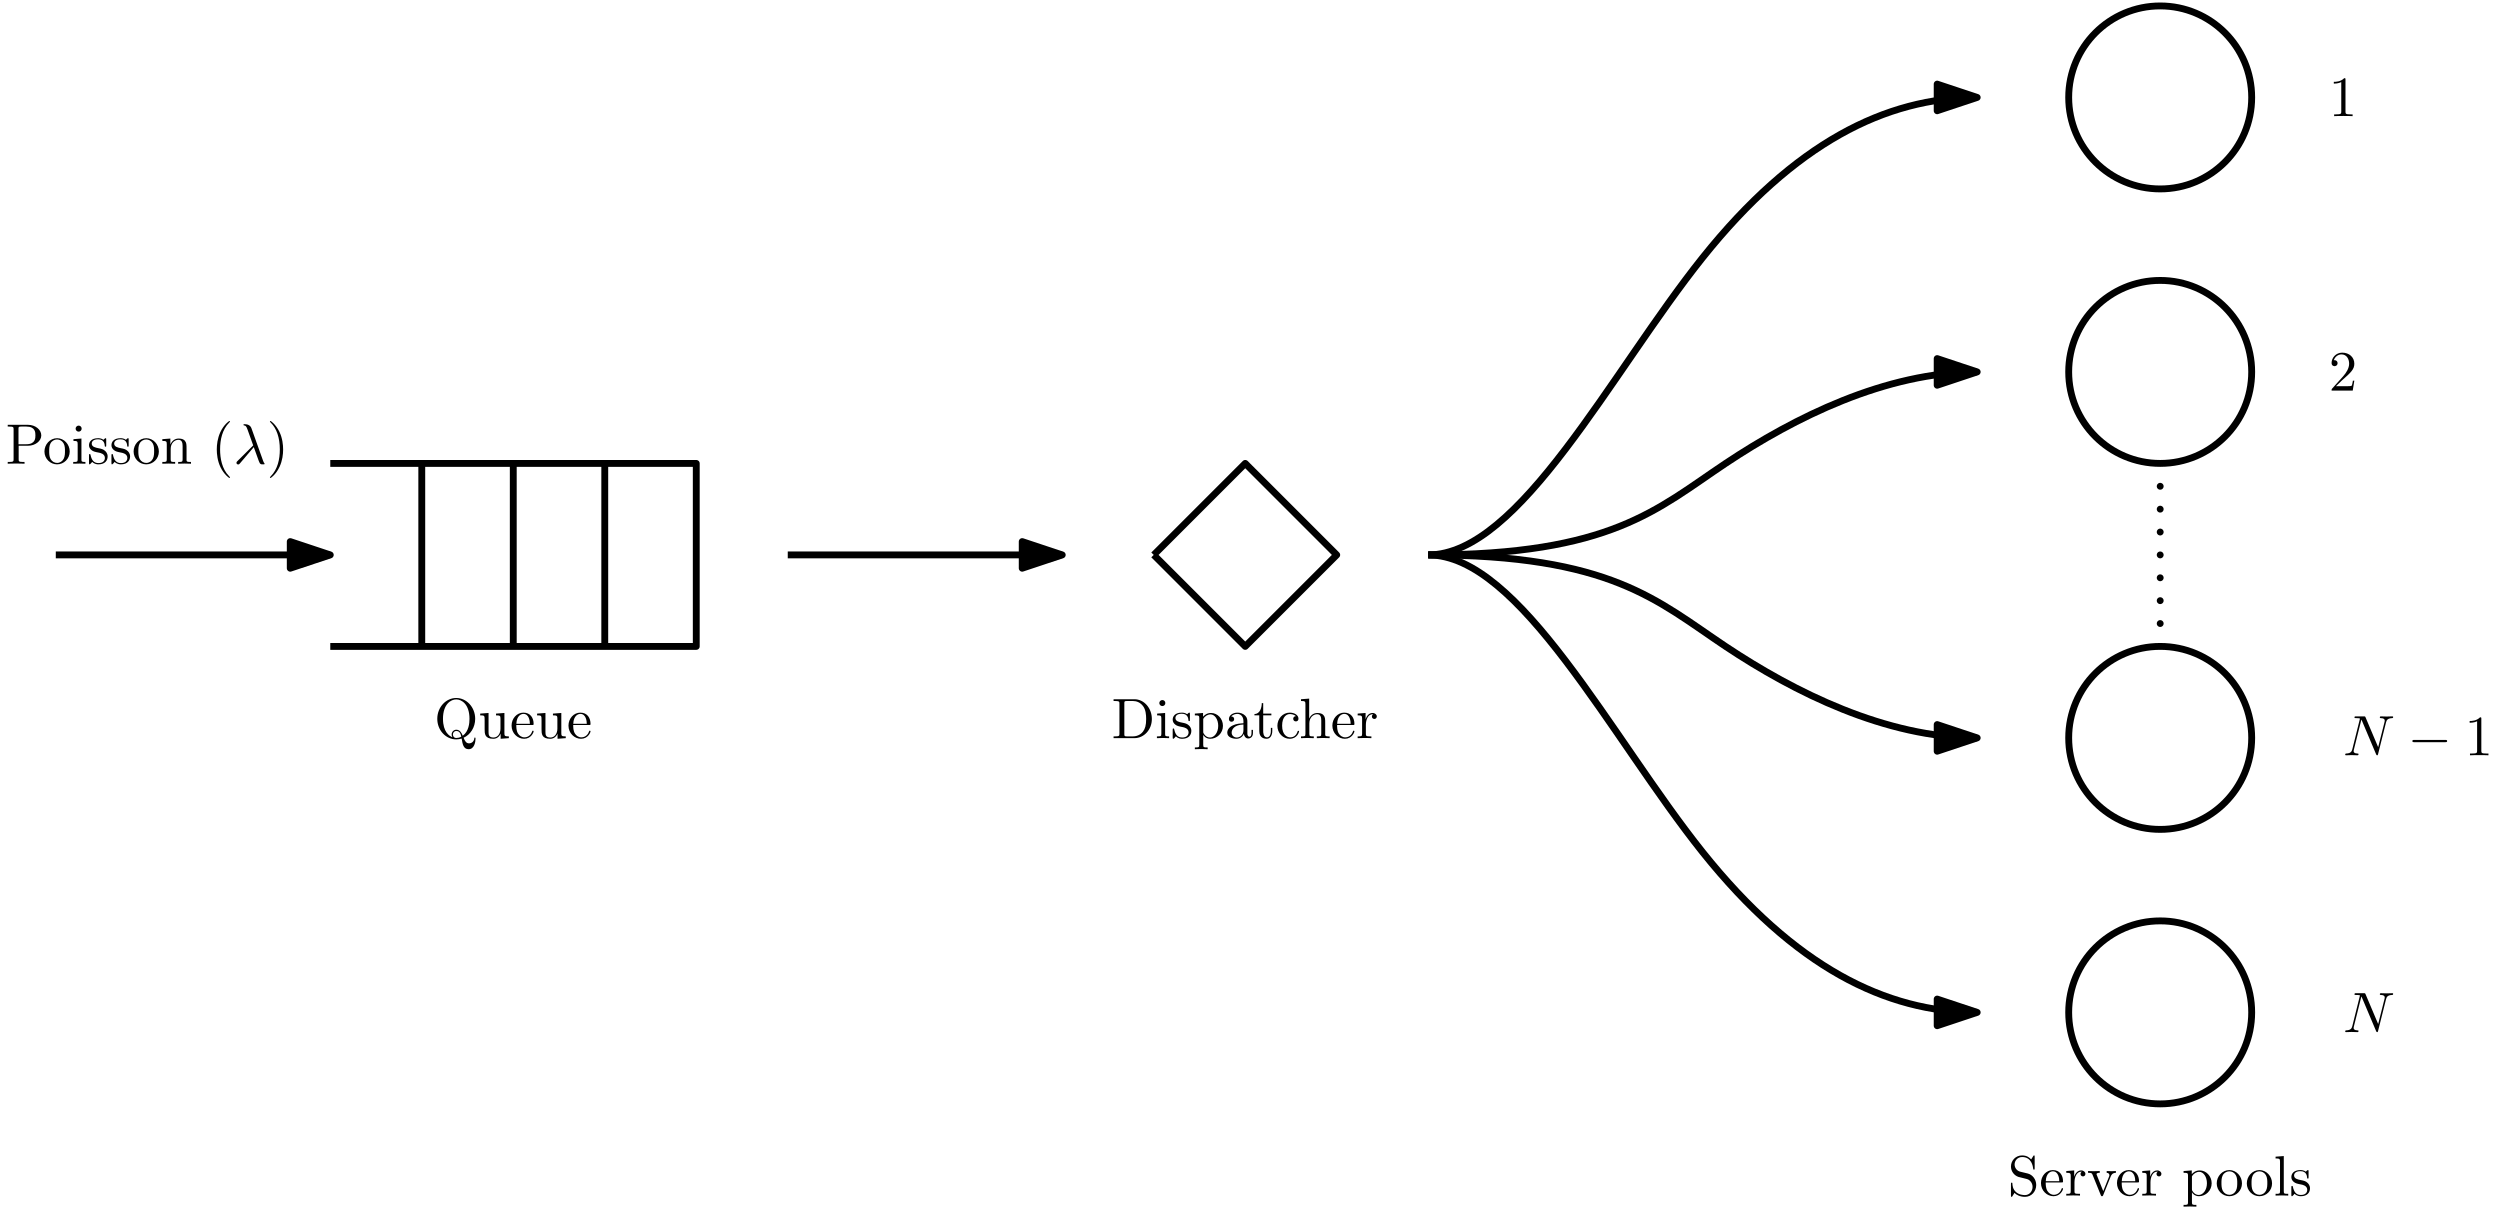 <?xml version="1.0" encoding="UTF-8"?>
<svg xmlns="http://www.w3.org/2000/svg" xmlns:xlink="http://www.w3.org/1999/xlink" width="1618pt" height="785pt" viewBox="0 0 1618 785" version="1.1">
<defs>
<g>
<symbol overflow="visible" id="glyph0-0">
<path style="stroke:none;" d=""/>
</symbol>
<symbol overflow="visible" id="glyph0-1">
<path style="stroke:none;" d="M 8.375 -11.656 L 14.609 -11.656 C 19.031 -11.656 23.016 -14.641 23.016 -18.328 C 23.016 -21.938 19.359 -25.188 14.312 -25.188 L 1.297 -25.188 L 1.297 -24.047 L 2.172 -24.047 C 5.016 -24.047 5.094 -23.641 5.094 -22.312 L 5.094 -2.875 C 5.094 -1.547 5.016 -1.141 2.172 -1.141 L 1.297 -1.141 L 1.297 0 C 2.578 -0.109 5.312 -0.109 6.719 -0.109 C 8.109 -0.109 10.875 -0.109 12.172 0 L 12.172 -1.141 L 11.281 -1.141 C 8.438 -1.141 8.375 -1.547 8.375 -2.875 Z M 8.266 -12.609 L 8.266 -22.562 C 8.266 -23.781 8.328 -24.047 10.062 -24.047 L 13.344 -24.047 C 19.219 -24.047 19.219 -20.141 19.219 -18.328 C 19.219 -16.594 19.219 -12.609 13.344 -12.609 Z M 8.266 -12.609 "/>
</symbol>
<symbol overflow="visible" id="glyph0-2">
<path style="stroke:none;" d="M 17.375 -7.891 C 17.375 -12.609 13.688 -16.516 9.219 -16.516 C 4.609 -16.516 1.031 -12.5 1.031 -7.891 C 1.031 -3.141 4.875 0.406 9.188 0.406 C 13.641 0.406 17.375 -3.203 17.375 -7.891 Z M 9.219 -0.516 C 7.641 -0.516 6.016 -1.297 5.016 -2.984 C 4.094 -4.609 4.094 -6.859 4.094 -8.188 C 4.094 -9.625 4.094 -11.609 4.984 -13.234 C 5.969 -14.938 7.703 -15.703 9.188 -15.703 C 10.797 -15.703 12.391 -14.891 13.344 -13.312 C 14.312 -11.719 14.312 -9.594 14.312 -8.188 C 14.312 -6.859 14.312 -4.875 13.5 -3.25 C 12.688 -1.578 11.062 -0.516 9.219 -0.516 Z M 9.219 -0.516 "/>
</symbol>
<symbol overflow="visible" id="glyph0-3">
<path style="stroke:none;" d="M 6.531 -16.297 L 1.359 -15.891 L 1.359 -14.75 C 3.766 -14.75 4.094 -14.531 4.094 -12.719 L 4.094 -2.797 C 4.094 -1.141 3.688 -1.141 1.219 -1.141 L 1.219 0 C 2.391 -0.031 4.391 -0.109 5.266 -0.109 C 6.562 -0.109 7.859 -0.031 9.109 0 L 9.109 -1.141 C 6.672 -1.141 6.531 -1.328 6.531 -2.766 Z M 6.672 -22.719 C 6.672 -23.891 5.75 -24.672 4.719 -24.672 C 3.578 -24.672 2.766 -23.672 2.766 -22.719 C 2.766 -21.719 3.578 -20.766 4.719 -20.766 C 5.75 -20.766 6.672 -21.531 6.672 -22.719 Z M 6.672 -22.719 "/>
</symbol>
<symbol overflow="visible" id="glyph0-4">
<path style="stroke:none;" d="M 7.672 -7.156 C 8.484 -7 11.5 -6.422 11.5 -3.766 C 11.5 -1.875 10.219 -0.406 7.344 -0.406 C 4.234 -0.406 2.906 -2.5 2.219 -5.641 C 2.109 -6.125 2.062 -6.266 1.703 -6.266 C 1.219 -6.266 1.219 -6.016 1.219 -5.344 L 1.219 -0.484 C 1.219 0.141 1.219 0.406 1.625 0.406 C 1.812 0.406 1.844 0.375 2.547 -0.328 C 2.625 -0.406 2.625 -0.484 3.281 -1.188 C 4.906 0.375 6.562 0.406 7.344 0.406 C 11.578 0.406 13.281 -2.062 13.281 -4.719 C 13.281 -6.672 12.172 -7.781 11.719 -8.219 C 10.516 -9.406 9.078 -9.703 7.516 -10 C 5.453 -10.406 2.984 -10.875 2.984 -13.016 C 2.984 -14.312 3.953 -15.812 7.109 -15.812 C 11.172 -15.812 11.359 -12.5 11.438 -11.359 C 11.469 -11.031 11.797 -11.031 11.875 -11.031 C 12.359 -11.031 12.359 -11.203 12.359 -11.906 L 12.359 -15.641 C 12.359 -16.266 12.359 -16.516 11.953 -16.516 C 11.766 -16.516 11.688 -16.516 11.203 -16.078 C 11.094 -15.938 10.734 -15.594 10.578 -15.484 C 9.188 -16.516 7.672 -16.516 7.109 -16.516 C 2.625 -16.516 1.219 -14.047 1.219 -11.984 C 1.219 -10.688 1.812 -9.656 2.797 -8.844 C 3.984 -7.891 5.016 -7.672 7.672 -7.156 Z M 7.672 -7.156 "/>
</symbol>
<symbol overflow="visible" id="glyph0-5">
<path style="stroke:none;" d="M 4.062 -12.688 L 4.062 -2.797 C 4.062 -1.141 3.656 -1.141 1.188 -1.141 L 1.188 0 C 2.469 -0.031 4.344 -0.109 5.344 -0.109 C 6.312 -0.109 8.219 -0.031 9.484 0 L 9.484 -1.141 C 7 -1.141 6.594 -1.141 6.594 -2.797 L 6.594 -9.594 C 6.594 -13.422 9.219 -15.484 11.578 -15.484 C 13.906 -15.484 14.312 -13.5 14.312 -11.391 L 14.312 -2.797 C 14.312 -1.141 13.906 -1.141 11.438 -1.141 L 11.438 0 C 12.719 -0.031 14.609 -0.109 15.594 -0.109 C 16.562 -0.109 18.469 -0.031 19.734 0 L 19.734 -1.141 C 17.812 -1.141 16.891 -1.141 16.859 -2.25 L 16.859 -9.297 C 16.859 -12.469 16.859 -13.609 15.703 -14.938 C 15.188 -15.562 13.969 -16.297 11.844 -16.297 C 9.141 -16.297 7.406 -14.719 6.375 -12.422 L 6.375 -16.297 L 1.188 -15.891 L 1.188 -14.75 C 3.766 -14.75 4.062 -14.484 4.062 -12.688 Z M 4.062 -12.688 "/>
</symbol>
<symbol overflow="visible" id="glyph0-6">
<path style="stroke:none;" d="M 12.203 8.844 C 12.203 8.734 12.203 8.672 11.578 8.031 C 6.969 3.391 5.797 -3.578 5.797 -9.219 C 5.797 -15.641 7.188 -22.047 11.719 -26.656 C 12.203 -27.109 12.203 -27.172 12.203 -27.281 C 12.203 -27.547 12.062 -27.656 11.844 -27.656 C 11.469 -27.656 8.156 -25.156 5.969 -20.469 C 4.094 -16.406 3.656 -12.312 3.656 -9.219 C 3.656 -6.344 4.062 -1.875 6.078 2.281 C 8.297 6.828 11.469 9.219 11.844 9.219 C 12.062 9.219 12.203 9.109 12.203 8.844 Z M 12.203 8.844 "/>
</symbol>
<symbol overflow="visible" id="glyph1-0">
<path style="stroke:none;" d=""/>
</symbol>
<symbol overflow="visible" id="glyph1-1">
<path style="stroke:none;" d="M 13.172 -10.766 C 14.672 -6.891 16.453 -1.25 17.031 -0.406 C 17.625 0.406 18 0.406 18.984 0.406 L 19.797 0.406 C 20.172 0.375 20.203 0.141 20.203 0.031 C 20.203 -0.078 20.141 -0.141 20.016 -0.297 C 19.656 -0.703 19.438 -1.25 19.172 -1.984 L 11.656 -22.969 C 10.875 -25.109 8.891 -25.594 7.156 -25.594 C 6.969 -25.594 6.484 -25.594 6.484 -25.188 C 6.484 -24.891 6.781 -24.812 6.828 -24.812 C 8.031 -24.594 8.297 -24.375 9.219 -21.859 L 12.797 -11.844 L 2.625 -1.734 C 2.172 -1.297 1.953 -1.062 1.953 -0.594 C 1.953 0.031 2.469 0.484 3.062 0.484 C 3.656 0.484 3.984 0.078 4.281 -0.297 Z M 13.172 -10.766 "/>
</symbol>
<symbol overflow="visible" id="glyph2-0">
<path style="stroke:none;" d=""/>
</symbol>
<symbol overflow="visible" id="glyph2-1">
<path style="stroke:none;" d="M 10.656 -9.219 C 10.656 -12.094 10.25 -16.562 8.219 -20.719 C 6.016 -25.266 2.844 -27.656 2.469 -27.656 C 2.25 -27.656 2.109 -27.516 2.109 -27.281 C 2.109 -27.172 2.109 -27.109 2.797 -26.438 C 6.422 -22.781 8.516 -16.922 8.516 -9.219 C 8.516 -2.906 7.156 3.578 2.578 8.219 C 2.109 8.672 2.109 8.734 2.109 8.844 C 2.109 9.078 2.25 9.219 2.469 9.219 C 2.844 9.219 6.156 6.719 8.328 2.031 C 10.219 -2.031 10.656 -6.125 10.656 -9.219 Z M 10.656 -9.219 "/>
</symbol>
<symbol overflow="visible" id="glyph3-0">
<path style="stroke:none;" d=""/>
</symbol>
<symbol overflow="visible" id="glyph3-1">
<path style="stroke:none;" d="M 11.875 -0.594 C 9.875 -1.328 5.75 -4.016 5.75 -12.5 C 5.75 -22.094 10.922 -25.078 14.312 -25.078 C 17.891 -25.078 22.906 -21.906 22.906 -12.5 C 22.906 -9.625 22.453 -4.422 18.547 -1.547 C 17.734 -3.609 16.562 -5.453 14.375 -5.453 C 12.5 -5.453 11.359 -3.875 11.359 -2.359 C 11.359 -1.359 11.844 -0.656 11.875 -0.594 Z M 17.594 -0.953 C 16.328 -0.266 15.156 -0.109 14.344 -0.109 C 12.469 -0.109 12.172 -1.812 12.172 -2.359 C 12.172 -3.422 12.938 -4.641 14.375 -4.641 C 16.375 -4.641 17.188 -3.094 17.594 -0.953 Z M 19.094 -0.266 C 23.453 -2.219 26.594 -6.938 26.594 -12.5 C 26.594 -20.016 21.016 -26 14.312 -26 C 7.703 -26 2.062 -20.094 2.062 -12.5 C 2.062 -5.047 7.641 0.812 14.344 0.812 C 15.484 0.812 16.781 0.594 17.844 0.266 C 18.406 3.766 18.922 7.156 22.344 7.156 C 26.109 7.156 26.812 2.25 26.812 0.375 C 26.812 0 26.812 -0.406 26.406 -0.406 C 26.078 -0.406 26.031 -0.109 26 0.266 C 25.781 2.25 24.234 3.359 22.641 3.359 C 20.906 3.359 19.984 2.109 19.094 -0.266 Z M 19.094 -0.266 "/>
</symbol>
<symbol overflow="visible" id="glyph3-2">
<path style="stroke:none;" d="M 14.422 -2.906 L 14.422 0.406 L 19.734 0 L 19.734 -1.141 C 17.141 -1.141 16.859 -1.406 16.859 -3.203 L 16.859 -16.297 L 11.438 -15.891 L 11.438 -14.75 C 14.016 -14.75 14.312 -14.484 14.312 -12.688 L 14.312 -6.125 C 14.312 -2.906 12.531 -0.406 9.844 -0.406 C 6.75 -0.406 6.594 -2.141 6.594 -4.062 L 6.594 -16.297 L 1.188 -15.891 L 1.188 -14.75 C 4.062 -14.75 4.062 -14.641 4.062 -11.359 L 4.062 -5.828 C 4.062 -2.953 4.062 0.406 9.656 0.406 C 11.719 0.406 13.344 -0.625 14.422 -2.906 Z M 14.422 -2.906 "/>
</symbol>
<symbol overflow="visible" id="glyph3-3">
<path style="stroke:none;" d="M 4.125 -9.297 C 4.344 -14.781 7.453 -15.703 8.703 -15.703 C 12.5 -15.703 12.875 -10.734 12.875 -9.297 Z M 4.094 -8.516 L 14.375 -8.516 C 15.188 -8.516 15.297 -8.516 15.297 -9.297 C 15.297 -12.938 13.312 -16.516 8.703 -16.516 C 4.422 -16.516 1.031 -12.719 1.031 -8.109 C 1.031 -3.172 4.906 0.406 9.141 0.406 C 13.641 0.406 15.297 -3.688 15.297 -4.391 C 15.297 -4.75 15.016 -4.828 14.828 -4.828 C 14.484 -4.828 14.422 -4.609 14.344 -4.312 C 13.047 -0.516 9.734 -0.516 9.359 -0.516 C 7.516 -0.516 6.047 -1.625 5.203 -2.984 C 4.094 -4.75 4.094 -7.188 4.094 -8.516 Z M 4.094 -8.516 "/>
</symbol>
<symbol overflow="visible" id="glyph4-0">
<path style="stroke:none;" d=""/>
</symbol>
<symbol overflow="visible" id="glyph4-1">
<path style="stroke:none;" d="M 1.297 -25.188 L 1.297 -24.047 L 2.172 -24.047 C 5.016 -24.047 5.094 -23.641 5.094 -22.312 L 5.094 -2.875 C 5.094 -1.547 5.016 -1.141 2.172 -1.141 L 1.297 -1.141 L 1.297 0 L 14.781 0 C 20.984 0 26.078 -5.453 26.078 -12.391 C 26.078 -19.391 21.094 -25.188 14.781 -25.188 Z M 10.062 -1.141 C 8.328 -1.141 8.266 -1.406 8.266 -2.625 L 8.266 -22.562 C 8.266 -23.781 8.328 -24.047 10.062 -24.047 L 13.75 -24.047 C 16.047 -24.047 18.578 -23.234 20.469 -20.609 C 22.047 -18.438 22.391 -15.266 22.391 -12.391 C 22.391 -8.297 21.688 -6.078 20.359 -4.281 C 19.625 -3.281 17.516 -1.141 13.797 -1.141 Z M 10.062 -1.141 "/>
</symbol>
<symbol overflow="visible" id="glyph4-2">
<path style="stroke:none;" d="M 6.531 -16.297 L 1.359 -15.891 L 1.359 -14.75 C 3.766 -14.75 4.094 -14.531 4.094 -12.719 L 4.094 -2.797 C 4.094 -1.141 3.688 -1.141 1.219 -1.141 L 1.219 0 C 2.391 -0.031 4.391 -0.109 5.266 -0.109 C 6.562 -0.109 7.859 -0.031 9.109 0 L 9.109 -1.141 C 6.672 -1.141 6.531 -1.328 6.531 -2.766 Z M 6.672 -22.719 C 6.672 -23.891 5.75 -24.672 4.719 -24.672 C 3.578 -24.672 2.766 -23.672 2.766 -22.719 C 2.766 -21.719 3.578 -20.766 4.719 -20.766 C 5.75 -20.766 6.672 -21.531 6.672 -22.719 Z M 6.672 -22.719 "/>
</symbol>
<symbol overflow="visible" id="glyph4-3">
<path style="stroke:none;" d="M 7.672 -7.156 C 8.484 -7 11.5 -6.422 11.5 -3.766 C 11.5 -1.875 10.219 -0.406 7.344 -0.406 C 4.234 -0.406 2.906 -2.5 2.219 -5.641 C 2.109 -6.125 2.062 -6.266 1.703 -6.266 C 1.219 -6.266 1.219 -6.016 1.219 -5.344 L 1.219 -0.484 C 1.219 0.141 1.219 0.406 1.625 0.406 C 1.812 0.406 1.844 0.375 2.547 -0.328 C 2.625 -0.406 2.625 -0.484 3.281 -1.188 C 4.906 0.375 6.562 0.406 7.344 0.406 C 11.578 0.406 13.281 -2.062 13.281 -4.719 C 13.281 -6.672 12.172 -7.781 11.719 -8.219 C 10.516 -9.406 9.078 -9.703 7.516 -10 C 5.453 -10.406 2.984 -10.875 2.984 -13.016 C 2.984 -14.312 3.953 -15.812 7.109 -15.812 C 11.172 -15.812 11.359 -12.5 11.438 -11.359 C 11.469 -11.031 11.797 -11.031 11.875 -11.031 C 12.359 -11.031 12.359 -11.203 12.359 -11.906 L 12.359 -15.641 C 12.359 -16.266 12.359 -16.516 11.953 -16.516 C 11.766 -16.516 11.688 -16.516 11.203 -16.078 C 11.094 -15.938 10.734 -15.594 10.578 -15.484 C 9.188 -16.516 7.672 -16.516 7.109 -16.516 C 2.625 -16.516 1.219 -14.047 1.219 -11.984 C 1.219 -10.688 1.812 -9.656 2.797 -8.844 C 3.984 -7.891 5.016 -7.672 7.672 -7.156 Z M 7.672 -7.156 "/>
</symbol>
<symbol overflow="visible" id="glyph4-4">
<path style="stroke:none;" d="M 6.344 -13.859 L 6.344 -16.297 L 1.031 -15.891 L 1.031 -14.75 C 3.656 -14.75 3.906 -14.531 3.906 -12.906 L 3.906 4.344 C 3.906 6.016 3.5 6.016 1.031 6.016 L 1.031 7.156 C 2.281 7.109 4.203 7.047 5.156 7.047 C 6.156 7.047 8.031 7.109 9.328 7.156 L 9.328 6.016 C 6.859 6.016 6.453 6.016 6.453 4.344 L 6.453 -2.172 C 6.641 -1.578 8.188 0.406 10.984 0.406 C 15.375 0.406 19.219 -3.203 19.219 -7.969 C 19.219 -12.641 15.641 -16.297 11.5 -16.297 C 8.625 -16.297 7.078 -14.672 6.344 -13.859 Z M 6.453 -4.203 L 6.453 -12.422 C 7.516 -14.312 9.328 -15.375 11.203 -15.375 C 13.906 -15.375 16.156 -12.125 16.156 -7.969 C 16.156 -3.5 13.562 -0.406 10.844 -0.406 C 9.359 -0.406 7.969 -1.141 6.969 -2.656 C 6.453 -3.422 6.453 -3.469 6.453 -4.203 Z M 6.453 -4.203 "/>
</symbol>
<symbol overflow="visible" id="glyph4-5">
<path style="stroke:none;" d="M 12.281 -2.797 C 12.422 -1.328 13.422 0.219 15.156 0.219 C 15.938 0.219 18.172 -0.297 18.172 -3.281 L 18.172 -5.344 L 17.25 -5.344 L 17.25 -3.281 C 17.25 -1.141 16.328 -0.922 15.938 -0.922 C 14.719 -0.922 14.562 -2.578 14.562 -2.766 L 14.562 -10.141 C 14.562 -11.688 14.562 -13.125 13.234 -14.484 C 11.797 -15.938 9.953 -16.516 8.188 -16.516 C 5.156 -16.516 2.625 -14.781 2.625 -12.359 C 2.625 -11.25 3.359 -10.625 4.312 -10.625 C 5.344 -10.625 6.016 -11.359 6.016 -12.312 C 6.016 -12.766 5.828 -13.969 4.125 -14.016 C 5.125 -15.297 6.938 -15.703 8.109 -15.703 C 9.922 -15.703 12.016 -14.266 12.016 -10.984 L 12.016 -9.625 C 10.141 -9.516 7.562 -9.406 5.234 -8.297 C 2.469 -7.047 1.547 -5.125 1.547 -3.5 C 1.547 -0.516 5.125 0.406 7.453 0.406 C 9.875 0.406 11.578 -1.062 12.281 -2.797 Z M 12.016 -8.844 L 12.016 -5.156 C 12.016 -1.656 9.359 -0.406 7.703 -0.406 C 5.906 -0.406 4.391 -1.703 4.391 -3.547 C 4.391 -5.562 5.938 -8.625 12.016 -8.844 Z M 12.016 -8.844 "/>
</symbol>
<symbol overflow="visible" id="glyph4-6">
<path style="stroke:none;" d="M 6.375 -14.75 L 11.656 -14.75 L 11.656 -15.891 L 6.375 -15.891 L 6.375 -22.672 L 5.453 -22.672 C 5.422 -19.656 4.312 -15.703 0.703 -15.562 L 0.703 -14.75 L 3.828 -14.75 L 3.828 -4.578 C 3.828 -0.031 7.266 0.406 8.594 0.406 C 11.203 0.406 12.25 -2.219 12.25 -4.578 L 12.25 -6.672 L 11.328 -6.672 L 11.328 -4.641 C 11.328 -1.922 10.219 -0.516 8.844 -0.516 C 6.375 -0.516 6.375 -3.875 6.375 -4.5 Z M 6.375 -14.75 "/>
</symbol>
<symbol overflow="visible" id="glyph4-7">
<path style="stroke:none;" d="M 4.312 -8.031 C 4.312 -14.047 7.344 -15.594 9.297 -15.594 C 9.625 -15.594 11.953 -15.562 13.234 -14.234 C 11.719 -14.125 11.5 -13.016 11.5 -12.531 C 11.5 -11.578 12.172 -10.844 13.203 -10.844 C 14.156 -10.844 14.891 -11.469 14.891 -12.578 C 14.891 -15.078 12.094 -16.516 9.25 -16.516 C 4.641 -16.516 1.25 -12.531 1.25 -7.969 C 1.25 -3.25 4.906 0.406 9.188 0.406 C 14.125 0.406 15.297 -4.016 15.297 -4.391 C 15.297 -4.75 14.938 -4.75 14.828 -4.75 C 14.484 -4.75 14.422 -4.609 14.344 -4.391 C 13.281 -0.953 10.875 -0.516 9.516 -0.516 C 7.562 -0.516 4.312 -2.109 4.312 -8.031 Z M 4.312 -8.031 "/>
</symbol>
<symbol overflow="visible" id="glyph4-8">
<path style="stroke:none;" d="M 4.062 -2.797 C 4.062 -1.141 3.656 -1.141 1.188 -1.141 L 1.188 0 C 2.469 -0.031 4.344 -0.109 5.344 -0.109 C 6.312 -0.109 8.219 -0.031 9.484 0 L 9.484 -1.141 C 7 -1.141 6.594 -1.141 6.594 -2.797 L 6.594 -9.594 C 6.594 -13.422 9.219 -15.484 11.578 -15.484 C 13.906 -15.484 14.312 -13.5 14.312 -11.391 L 14.312 -2.797 C 14.312 -1.141 13.906 -1.141 11.438 -1.141 L 11.438 0 C 12.719 -0.031 14.609 -0.109 15.594 -0.109 C 16.562 -0.109 18.469 -0.031 19.734 0 L 19.734 -1.141 C 17.812 -1.141 16.891 -1.141 16.859 -2.25 L 16.859 -9.297 C 16.859 -12.469 16.859 -13.609 15.703 -14.938 C 15.188 -15.562 13.969 -16.297 11.844 -16.297 C 8.734 -16.297 7.109 -14.094 6.484 -12.688 L 6.484 -25.594 L 1.188 -25.188 L 1.188 -24.047 C 3.766 -24.047 4.062 -23.781 4.062 -21.984 Z M 4.062 -2.797 "/>
</symbol>
<symbol overflow="visible" id="glyph4-9">
<path style="stroke:none;" d="M 4.125 -9.297 C 4.344 -14.781 7.453 -15.703 8.703 -15.703 C 12.5 -15.703 12.875 -10.734 12.875 -9.297 Z M 4.094 -8.516 L 14.375 -8.516 C 15.188 -8.516 15.297 -8.516 15.297 -9.297 C 15.297 -12.938 13.312 -16.516 8.703 -16.516 C 4.422 -16.516 1.031 -12.719 1.031 -8.109 C 1.031 -3.172 4.906 0.406 9.141 0.406 C 13.641 0.406 15.297 -3.688 15.297 -4.391 C 15.297 -4.75 15.016 -4.828 14.828 -4.828 C 14.484 -4.828 14.422 -4.609 14.344 -4.312 C 13.047 -0.516 9.734 -0.516 9.359 -0.516 C 7.516 -0.516 6.047 -1.625 5.203 -2.984 C 4.094 -4.75 4.094 -7.188 4.094 -8.516 Z M 4.094 -8.516 "/>
</symbol>
<symbol overflow="visible" id="glyph4-10">
<path style="stroke:none;" d="M 6.156 -12.25 L 6.156 -16.297 L 1.031 -15.891 L 1.031 -14.75 C 3.609 -14.75 3.906 -14.484 3.906 -12.688 L 3.906 -2.797 C 3.906 -1.141 3.5 -1.141 1.031 -1.141 L 1.031 0 C 2.469 -0.031 4.203 -0.109 5.234 -0.109 C 6.719 -0.109 8.438 -0.109 9.922 0 L 9.922 -1.141 L 9.141 -1.141 C 6.422 -1.141 6.344 -1.547 6.344 -2.875 L 6.344 -8.562 C 6.344 -12.203 7.891 -15.484 10.688 -15.484 C 10.953 -15.484 11.031 -15.484 11.094 -15.453 C 10.984 -15.406 10.25 -14.969 10.25 -14.016 C 10.25 -12.984 11.031 -12.422 11.844 -12.422 C 12.5 -12.422 13.422 -12.875 13.422 -14.047 C 13.422 -15.234 12.281 -16.297 10.688 -16.297 C 8 -16.297 6.672 -13.828 6.156 -12.25 Z M 6.156 -12.25 "/>
</symbol>
<symbol overflow="visible" id="glyph4-11">
<path style="stroke:none;" d="M 12.875 -14.312 L 8.156 -15.453 C 5.859 -16 4.422 -18 4.422 -20.141 C 4.422 -22.719 6.422 -24.969 9.297 -24.969 C 15.453 -24.969 16.266 -18.922 16.484 -17.25 C 16.516 -17.031 16.516 -16.812 16.922 -16.812 C 17.406 -16.812 17.406 -17 17.406 -17.703 L 17.406 -25.109 C 17.406 -25.734 17.406 -26 17 -26 C 16.734 -26 16.703 -25.953 16.453 -25.516 L 15.156 -23.422 C 14.047 -24.484 12.531 -26 9.25 -26 C 5.156 -26 2.062 -22.75 2.062 -18.844 C 2.062 -15.781 4.016 -13.094 6.891 -12.094 C 7.297 -11.953 9.188 -11.5 11.766 -10.875 C 12.766 -10.625 13.859 -10.359 14.891 -9 C 15.672 -8.031 16.047 -6.828 16.047 -5.609 C 16.047 -2.984 14.203 -0.328 11.094 -0.328 C 10.031 -0.328 7.234 -0.516 5.266 -2.328 C 3.141 -4.312 3.031 -6.672 2.984 -8 C 2.953 -8.375 2.656 -8.375 2.547 -8.375 C 2.062 -8.375 2.062 -8.109 2.062 -7.453 L 2.062 -0.078 C 2.062 0.547 2.062 0.812 2.469 0.812 C 2.734 0.812 2.766 0.734 3.031 0.328 C 3.031 0.297 3.141 0.188 4.344 -1.766 C 5.5 -0.516 7.859 0.812 11.141 0.812 C 15.453 0.812 18.406 -2.797 18.406 -6.859 C 18.406 -10.547 15.969 -13.562 12.875 -14.312 Z M 12.875 -14.312 "/>
</symbol>
<symbol overflow="visible" id="glyph4-12">
<path style="stroke:none;" d="M 15.344 -12.281 C 15.672 -13.125 16.297 -14.719 18.734 -14.75 L 18.734 -15.891 C 17.891 -15.812 16.812 -15.781 15.969 -15.781 C 15.078 -15.781 13.391 -15.859 12.766 -15.891 L 12.766 -14.75 C 14.125 -14.719 14.531 -13.859 14.531 -13.172 C 14.531 -12.828 14.453 -12.688 14.312 -12.281 L 10.547 -2.875 L 6.422 -13.172 C 6.188 -13.641 6.188 -13.719 6.188 -13.797 C 6.188 -14.75 7.641 -14.75 8.297 -14.75 L 8.297 -15.891 C 7.188 -15.859 5.125 -15.781 4.281 -15.781 C 3.281 -15.781 1.812 -15.812 0.703 -15.891 L 0.703 -14.75 C 3.031 -14.75 3.172 -14.531 3.656 -13.391 L 8.953 -0.297 C 9.188 0.219 9.25 0.406 9.734 0.406 C 10.219 0.406 10.359 0.078 10.516 -0.297 Z M 15.344 -12.281 "/>
</symbol>
<symbol overflow="visible" id="glyph4-13">
<path style="stroke:none;" d="M 17.375 -7.891 C 17.375 -12.609 13.688 -16.516 9.219 -16.516 C 4.609 -16.516 1.031 -12.5 1.031 -7.891 C 1.031 -3.141 4.875 0.406 9.188 0.406 C 13.641 0.406 17.375 -3.203 17.375 -7.891 Z M 9.219 -0.516 C 7.641 -0.516 6.016 -1.297 5.016 -2.984 C 4.094 -4.609 4.094 -6.859 4.094 -8.188 C 4.094 -9.625 4.094 -11.609 4.984 -13.234 C 5.969 -14.938 7.703 -15.703 9.188 -15.703 C 10.797 -15.703 12.391 -14.891 13.344 -13.312 C 14.312 -11.719 14.312 -9.594 14.312 -8.188 C 14.312 -6.859 14.312 -4.875 13.5 -3.25 C 12.688 -1.578 11.062 -0.516 9.219 -0.516 Z M 9.219 -0.516 "/>
</symbol>
<symbol overflow="visible" id="glyph4-14">
<path style="stroke:none;" d="M 6.531 -25.594 L 1.219 -25.188 L 1.219 -24.047 C 3.797 -24.047 4.094 -23.781 4.094 -21.984 L 4.094 -2.797 C 4.094 -1.141 3.688 -1.141 1.219 -1.141 L 1.219 0 C 2.438 -0.031 4.391 -0.109 5.312 -0.109 C 6.234 -0.109 8.031 -0.031 9.406 0 L 9.406 -1.141 C 6.938 -1.141 6.531 -1.141 6.531 -2.797 Z M 6.531 -25.594 "/>
</symbol>
<symbol overflow="visible" id="glyph5-0">
<path style="stroke:none;" d=""/>
</symbol>
<symbol overflow="visible" id="glyph5-1">
<path style="stroke:none;" d="M 10.844 -23.594 C 10.844 -24.484 10.844 -24.562 10 -24.562 C 7.703 -22.203 4.469 -22.203 3.281 -22.203 L 3.281 -21.062 C 4.016 -21.062 6.188 -21.062 8.109 -22.016 L 8.109 -2.906 C 8.109 -1.578 8 -1.141 4.688 -1.141 L 3.5 -1.141 L 3.5 0 C 4.797 -0.109 8 -0.109 9.484 -0.109 C 10.953 -0.109 14.156 -0.109 15.453 0 L 15.453 -1.141 L 14.266 -1.141 C 10.953 -1.141 10.844 -1.547 10.844 -2.906 Z M 10.844 -23.594 "/>
</symbol>
<symbol overflow="visible" id="glyph5-2">
<path style="stroke:none;" d="M 4.688 -2.844 L 8.594 -6.641 C 14.344 -11.719 16.562 -13.719 16.562 -17.406 C 16.562 -21.609 13.234 -24.562 8.734 -24.562 C 4.578 -24.562 1.844 -21.172 1.844 -17.891 C 1.844 -15.812 3.688 -15.812 3.797 -15.812 C 4.422 -15.812 5.719 -16.266 5.719 -17.781 C 5.719 -18.734 5.047 -19.688 3.766 -19.688 C 3.469 -19.688 3.391 -19.688 3.281 -19.656 C 4.125 -22.047 6.125 -23.422 8.266 -23.422 C 11.609 -23.422 13.203 -20.422 13.203 -17.406 C 13.203 -14.453 11.359 -11.547 9.328 -9.25 L 2.25 -1.359 C 1.844 -0.953 1.844 -0.891 1.844 0 L 15.531 0 L 16.562 -6.422 L 15.641 -6.422 C 15.453 -5.312 15.188 -3.688 14.828 -3.141 C 14.562 -2.844 12.125 -2.844 11.328 -2.844 Z M 4.688 -2.844 "/>
</symbol>
<symbol overflow="visible" id="glyph6-0">
<path style="stroke:none;" d=""/>
</symbol>
<symbol overflow="visible" id="glyph6-1">
<path style="stroke:none;" d="M 27.875 -21.312 C 28.25 -22.781 28.906 -23.938 31.859 -24.047 C 32.047 -24.047 32.484 -24.078 32.484 -24.781 C 32.484 -24.812 32.484 -25.188 32 -25.188 C 30.797 -25.188 29.5 -25.078 28.281 -25.078 C 27.031 -25.078 25.734 -25.188 24.516 -25.188 C 24.297 -25.188 23.859 -25.188 23.859 -24.453 C 23.859 -24.047 24.234 -24.047 24.516 -24.047 C 26.625 -24 27.031 -23.234 27.031 -22.422 C 27.031 -22.312 26.953 -21.75 26.922 -21.641 L 22.781 -5.234 L 14.641 -24.484 C 14.344 -25.156 14.312 -25.188 13.453 -25.188 L 8.516 -25.188 C 7.781 -25.188 7.453 -25.188 7.453 -24.453 C 7.453 -24.047 7.781 -24.047 8.484 -24.047 C 8.672 -24.047 10.984 -24.047 10.984 -23.703 L 6.047 -3.906 C 5.672 -2.438 5.047 -1.25 2.062 -1.141 C 1.844 -1.141 1.438 -1.109 1.438 -0.406 C 1.438 -0.141 1.625 0 1.922 0 C 3.094 0 4.391 -0.109 5.609 -0.109 C 6.859 -0.109 8.188 0 9.406 0 C 9.594 0 10.062 0 10.062 -0.734 C 10.062 -1.109 9.734 -1.141 9.328 -1.141 C 7.188 -1.219 6.891 -2.031 6.891 -2.766 C 6.891 -3.031 6.938 -3.203 7.047 -3.609 L 11.906 -23.078 C 12.062 -22.859 12.062 -22.781 12.25 -22.422 L 21.422 -0.703 C 21.688 -0.078 21.797 0 22.125 0 C 22.531 0 22.531 -0.109 22.719 -0.781 Z M 27.875 -21.312 "/>
</symbol>
<symbol overflow="visible" id="glyph7-0">
<path style="stroke:none;" d=""/>
</symbol>
<symbol overflow="visible" id="glyph7-1">
<path style="stroke:none;" d="M 24.297 -8.484 C 24.922 -8.484 25.594 -8.484 25.594 -9.219 C 25.594 -9.953 24.922 -9.953 24.297 -9.953 L 4.344 -9.953 C 3.719 -9.953 3.062 -9.953 3.062 -9.219 C 3.062 -8.484 3.719 -8.484 4.344 -8.484 Z M 24.297 -8.484 "/>
</symbol>
<symbol overflow="visible" id="glyph8-0">
<path style="stroke:none;" d=""/>
</symbol>
<symbol overflow="visible" id="glyph8-1">
<path style="stroke:none;" d="M 10.844 -23.594 C 10.844 -24.484 10.844 -24.562 10 -24.562 C 7.703 -22.203 4.469 -22.203 3.281 -22.203 L 3.281 -21.062 C 4.016 -21.062 6.188 -21.062 8.109 -22.016 L 8.109 -2.906 C 8.109 -1.578 8 -1.141 4.688 -1.141 L 3.5 -1.141 L 3.5 0 C 4.797 -0.109 8 -0.109 9.484 -0.109 C 10.953 -0.109 14.156 -0.109 15.453 0 L 15.453 -1.141 L 14.266 -1.141 C 10.953 -1.141 10.844 -1.547 10.844 -2.906 Z M 10.844 -23.594 "/>
</symbol>
</g>
</defs>
<g id="surface3804">
<path style="fill:none;stroke-width:1.2;stroke-linecap:butt;stroke-linejoin:round;stroke:rgb(0%,0%,0%);stroke-opacity:1;stroke-miterlimit:10;" d="M 80 656 L 144 656 L 144 624 L 80 624 " transform="matrix(3.701,0,0,-3.701,-82.324,2727.777)"/>
<path style="fill:none;stroke-width:1.2;stroke-linecap:butt;stroke-linejoin:round;stroke:rgb(0%,0%,0%);stroke-opacity:1;stroke-miterlimit:10;" d="M 128 656 L 128 624 " transform="matrix(3.701,0,0,-3.701,-82.324,2727.777)"/>
<path style="fill:none;stroke-width:1.2;stroke-linecap:butt;stroke-linejoin:round;stroke:rgb(0%,0%,0%);stroke-opacity:1;stroke-miterlimit:10;" d="M 112 656 L 112 624 " transform="matrix(3.701,0,0,-3.701,-82.324,2727.777)"/>
<path style="fill:none;stroke-width:1.2;stroke-linecap:butt;stroke-linejoin:round;stroke:rgb(0%,0%,0%);stroke-opacity:1;stroke-miterlimit:10;" d="M 96 656 L 96 624 " transform="matrix(3.701,0,0,-3.701,-82.324,2727.777)"/>
<path style="fill:none;stroke-width:1.2;stroke-linecap:butt;stroke-linejoin:round;stroke:rgb(0%,0%,0%);stroke-opacity:1;stroke-miterlimit:10;" d="M 32 640 L 80 640 " transform="matrix(3.701,0,0,-3.701,-82.324,2727.777)"/>
<path style="fill-rule:evenodd;fill:rgb(0%,0%,0%);fill-opacity:1;stroke-width:1.2;stroke-linecap:butt;stroke-linejoin:round;stroke:rgb(0%,0%,0%);stroke-opacity:1;stroke-miterlimit:10;" d="M 80 640 L 73 642.331 L 73 637.669 Z M 80 640 " transform="matrix(3.701,0,0,-3.701,-82.324,2727.777)"/>
<path style="fill:none;stroke-width:1.2;stroke-linecap:butt;stroke-linejoin:round;stroke:rgb(0%,0%,0%);stroke-opacity:1;stroke-miterlimit:10;" d="M 160 640 L 208 640 " transform="matrix(3.701,0,0,-3.701,-82.324,2727.777)"/>
<path style="fill-rule:evenodd;fill:rgb(0%,0%,0%);fill-opacity:1;stroke-width:1.2;stroke-linecap:butt;stroke-linejoin:round;stroke:rgb(0%,0%,0%);stroke-opacity:1;stroke-miterlimit:10;" d="M 208 640 L 201 642.331 L 201 637.669 Z M 208 640 " transform="matrix(3.701,0,0,-3.701,-82.324,2727.777)"/>
<path style="fill:none;stroke-width:1.2;stroke-linecap:butt;stroke-linejoin:round;stroke:rgb(0%,0%,0%);stroke-opacity:1;stroke-miterlimit:10;" d="M 416 720 C 416 728.836 408.836 736 400.001 736 C 391.163 736 383.999 728.836 383.999 720 C 383.999 711.163 391.163 704 400.001 704 C 408.836 704 416 711.163 416 720 Z M 416 720 " transform="matrix(3.701,0,0,-3.701,-82.324,2727.777)"/>
<path style="fill:none;stroke-width:1.2;stroke-linecap:butt;stroke-linejoin:round;stroke:rgb(0%,0%,0%);stroke-opacity:1;stroke-miterlimit:10;" d="M 416 672 C 416 680.836 408.836 688 400.001 688 C 391.163 688 383.999 680.836 383.999 672 C 383.999 663.163 391.163 656 400.001 656 C 408.836 656 416 663.163 416 672 Z M 416 672 " transform="matrix(3.701,0,0,-3.701,-82.324,2727.777)"/>
<path style="fill:none;stroke-width:1.2;stroke-linecap:butt;stroke-linejoin:round;stroke:rgb(0%,0%,0%);stroke-opacity:1;stroke-miterlimit:10;" d="M 416 608 C 416 616.836 408.836 624 400.001 624 C 391.163 624 383.999 616.836 383.999 608 C 383.999 599.163 391.163 592 400.001 592 C 408.836 592 416 599.163 416 608 Z M 416 608 " transform="matrix(3.701,0,0,-3.701,-82.324,2727.777)"/>
<path style="fill:none;stroke-width:1.2;stroke-linecap:butt;stroke-linejoin:round;stroke:rgb(0%,0%,0%);stroke-opacity:1;stroke-miterlimit:10;" d="M 416 560 C 416 568.836 408.836 576 400.001 576 C 391.163 576 383.999 568.836 383.999 560 C 383.999 551.163 391.163 544 400.001 544 C 408.836 544 416 551.163 416 560 Z M 416 560 " transform="matrix(3.701,0,0,-3.701,-82.324,2727.777)"/>
<path style="fill:none;stroke-width:1.2;stroke-linecap:butt;stroke-linejoin:round;stroke:rgb(0%,0%,0%);stroke-opacity:1;stroke-miterlimit:10;" d="M 224 640 L 240 656 L 256 640 L 240 624 L 224 640 " transform="matrix(3.701,0,0,-3.701,-82.324,2727.777)"/>
<path style="fill:none;stroke-width:1.2;stroke-linecap:butt;stroke-linejoin:round;stroke:rgb(0%,0%,0%);stroke-opacity:1;stroke-miterlimit:10;" d="M 272 640 C 288 640 304 672 320 692 C 336 712 352 720 367.999 720 " transform="matrix(3.701,0,0,-3.701,-82.324,2727.777)"/>
<path style="fill-rule:evenodd;fill:rgb(0%,0%,0%);fill-opacity:1;stroke-width:1.2;stroke-linecap:butt;stroke-linejoin:round;stroke:rgb(0%,0%,0%);stroke-opacity:1;stroke-miterlimit:10;" d="M 367.999 720 L 361 722.331 L 361 717.669 Z M 367.999 720 " transform="matrix(3.701,0,0,-3.701,-82.324,2727.777)"/>
<path style="fill:none;stroke-width:1.2;stroke-linecap:butt;stroke-linejoin:round;stroke:rgb(0%,0%,0%);stroke-opacity:1;stroke-miterlimit:10;" d="M 272 640 C 288 640 304 608 320 588 C 336 568 352 560 367.999 560 " transform="matrix(3.701,0,0,-3.701,-82.324,2727.777)"/>
<path style="fill-rule:evenodd;fill:rgb(0%,0%,0%);fill-opacity:1;stroke-width:1.2;stroke-linecap:butt;stroke-linejoin:round;stroke:rgb(0%,0%,0%);stroke-opacity:1;stroke-miterlimit:10;" d="M 367.999 560 L 361 562.331 L 361 557.669 Z M 367.999 560 " transform="matrix(3.701,0,0,-3.701,-82.324,2727.777)"/>
<path style="fill:none;stroke-width:1.2;stroke-linecap:butt;stroke-linejoin:round;stroke:rgb(0%,0%,0%);stroke-opacity:1;stroke-miterlimit:10;" d="M 272 640 C 304 640 312 632 324 624 C 336 616 352 608 367.999 608 " transform="matrix(3.701,0,0,-3.701,-82.324,2727.777)"/>
<path style="fill-rule:evenodd;fill:rgb(0%,0%,0%);fill-opacity:1;stroke-width:1.2;stroke-linecap:butt;stroke-linejoin:round;stroke:rgb(0%,0%,0%);stroke-opacity:1;stroke-miterlimit:10;" d="M 367.999 608 L 361 610.331 L 361 605.669 Z M 367.999 608 " transform="matrix(3.701,0,0,-3.701,-82.324,2727.777)"/>
<path style="fill:none;stroke-width:1.2;stroke-linecap:butt;stroke-linejoin:round;stroke:rgb(0%,0%,0%);stroke-opacity:1;stroke-miterlimit:10;" d="M 272 640 C 304 640 312 648 324 656 C 336 664 352 672 367.999 672 " transform="matrix(3.701,0,0,-3.701,-82.324,2727.777)"/>
<path style="fill-rule:evenodd;fill:rgb(0%,0%,0%);fill-opacity:1;stroke-width:1.2;stroke-linecap:butt;stroke-linejoin:round;stroke:rgb(0%,0%,0%);stroke-opacity:1;stroke-miterlimit:10;" d="M 367.999 672 L 361 674.331 L 361 669.668 Z M 367.999 672 " transform="matrix(3.701,0,0,-3.701,-82.324,2727.777)"/>
<path style="fill:none;stroke-width:1.2;stroke-linecap:round;stroke-linejoin:round;stroke:rgb(0%,0%,0%);stroke-opacity:1;stroke-miterlimit:10;" d="M 400.001 628 L 400.001 628 " transform="matrix(3.701,0,0,-3.701,-82.324,2727.777)"/>
<path style="fill:none;stroke-width:1.2;stroke-linecap:round;stroke-linejoin:round;stroke:rgb(0%,0%,0%);stroke-opacity:1;stroke-miterlimit:10;" d="M 400.001 632 L 400.001 632 " transform="matrix(3.701,0,0,-3.701,-82.324,2727.777)"/>
<path style="fill:none;stroke-width:1.2;stroke-linecap:round;stroke-linejoin:round;stroke:rgb(0%,0%,0%);stroke-opacity:1;stroke-miterlimit:10;" d="M 400.001 636 L 400.001 636 " transform="matrix(3.701,0,0,-3.701,-82.324,2727.777)"/>
<path style="fill:none;stroke-width:1.2;stroke-linecap:round;stroke-linejoin:round;stroke:rgb(0%,0%,0%);stroke-opacity:1;stroke-miterlimit:10;" d="M 400.001 640 L 400.001 640 " transform="matrix(3.701,0,0,-3.701,-82.324,2727.777)"/>
<path style="fill:none;stroke-width:1.2;stroke-linecap:round;stroke-linejoin:round;stroke:rgb(0%,0%,0%);stroke-opacity:1;stroke-miterlimit:10;" d="M 400.001 644 L 400.001 644 " transform="matrix(3.701,0,0,-3.701,-82.324,2727.777)"/>
<path style="fill:none;stroke-width:1.2;stroke-linecap:round;stroke-linejoin:round;stroke:rgb(0%,0%,0%);stroke-opacity:1;stroke-miterlimit:10;" d="M 400.001 648 L 400.001 648 " transform="matrix(3.701,0,0,-3.701,-82.324,2727.777)"/>
<path style="fill:none;stroke-width:1.2;stroke-linecap:round;stroke-linejoin:round;stroke:rgb(0%,0%,0%);stroke-opacity:1;stroke-miterlimit:10;" d="M 400.001 652 L 400.001 652 " transform="matrix(3.701,0,0,-3.701,-82.324,2727.777)"/>
<g style="fill:rgb(0%,0%,0%);fill-opacity:1;">
  <use xlink:href="#glyph0-1" x="3.701" y="300.122"/>
  <use xlink:href="#glyph0-2" x="27.739" y="300.122"/>
  <use xlink:href="#glyph0-3" x="46.173" y="300.122"/>
  <use xlink:href="#glyph0-4" x="56.386" y="300.122"/>
  <use xlink:href="#glyph0-4" x="70.912" y="300.122"/>
  <use xlink:href="#glyph0-2" x="85.438" y="300.122"/>
  <use xlink:href="#glyph0-5" x="103.872" y="300.122"/>
  <use xlink:href="#glyph0-6" x="136.648" y="300.122"/>
</g>
<g style="fill:rgb(0%,0%,0%);fill-opacity:1;">
  <use xlink:href="#glyph1-1" x="151.073" y="300.122"/>
</g>
<g style="fill:rgb(0%,0%,0%);fill-opacity:1;">
  <use xlink:href="#glyph2-1" x="172.582" y="300.122"/>
</g>
<g style="fill:rgb(0%,0%,0%);fill-opacity:1;">
  <use xlink:href="#glyph3-1" x="280.947" y="477.733"/>
  <use xlink:href="#glyph3-2" x="309.594" y="477.733"/>
  <use xlink:href="#glyph3-3" x="330.056" y="477.733"/>
  <use xlink:href="#glyph3-2" x="346.425" y="477.733"/>
  <use xlink:href="#glyph3-3" x="366.887" y="477.733"/>
</g>
<g style="fill:rgb(0%,0%,0%);fill-opacity:1;">
  <use xlink:href="#glyph4-1" x="719.404" y="477.733"/>
  <use xlink:href="#glyph4-2" x="747.535" y="477.733"/>
  <use xlink:href="#glyph4-3" x="757.748" y="477.733"/>
  <use xlink:href="#glyph4-4" x="772.274" y="477.733"/>
  <use xlink:href="#glyph4-5" x="792.736" y="477.733"/>
  <use xlink:href="#glyph4-6" x="811.17" y="477.733"/>
  <use xlink:href="#glyph4-7" x="825.475" y="477.733"/>
  <use xlink:href="#glyph4-8" x="840.812" y="477.733"/>
  <use xlink:href="#glyph4-9" x="861.274" y="477.733"/>
  <use xlink:href="#glyph4-10" x="877.644" y="477.733"/>
</g>
<g style="fill:rgb(0%,0%,0%);fill-opacity:1;">
  <use xlink:href="#glyph4-11" x="1299.43" y="773.788"/>
  <use xlink:href="#glyph4-9" x="1319.892" y="773.788"/>
  <use xlink:href="#glyph4-10" x="1336.261" y="773.788"/>
  <use xlink:href="#glyph4-12" x="1350.677" y="773.788"/>
  <use xlink:href="#glyph4-9" x="1369.074" y="773.788"/>
  <use xlink:href="#glyph4-10" x="1385.444" y="773.788"/>
  <use xlink:href="#glyph4-4" x="1412.173" y="773.788"/>
  <use xlink:href="#glyph4-13" x="1433.631" y="773.788"/>
  <use xlink:href="#glyph4-13" x="1453.097" y="773.788"/>
  <use xlink:href="#glyph4-14" x="1471.532" y="773.788"/>
  <use xlink:href="#glyph4-3" x="1481.744" y="773.788"/>
</g>
<g style="fill:rgb(0%,0%,0%);fill-opacity:1;">
  <use xlink:href="#glyph5-1" x="1507.157" y="75.161"/>
</g>
<g style="fill:rgb(0%,0%,0%);fill-opacity:1;">
  <use xlink:href="#glyph5-2" x="1507.157" y="252.794"/>
</g>
<g style="fill:rgb(0%,0%,0%);fill-opacity:1;">
  <use xlink:href="#glyph6-1" x="1516.373" y="488.82"/>
</g>
<g style="fill:rgb(0%,0%,0%);fill-opacity:1;">
  <use xlink:href="#glyph7-1" x="1558.209" y="488.82"/>
</g>
<g style="fill:rgb(0%,0%,0%);fill-opacity:1;">
  <use xlink:href="#glyph8-1" x="1595.076" y="488.82"/>
</g>
<g style="fill:rgb(0%,0%,0%);fill-opacity:1;">
  <use xlink:href="#glyph6-1" x="1516.373" y="667.989"/>
</g>
</g>
</svg>
